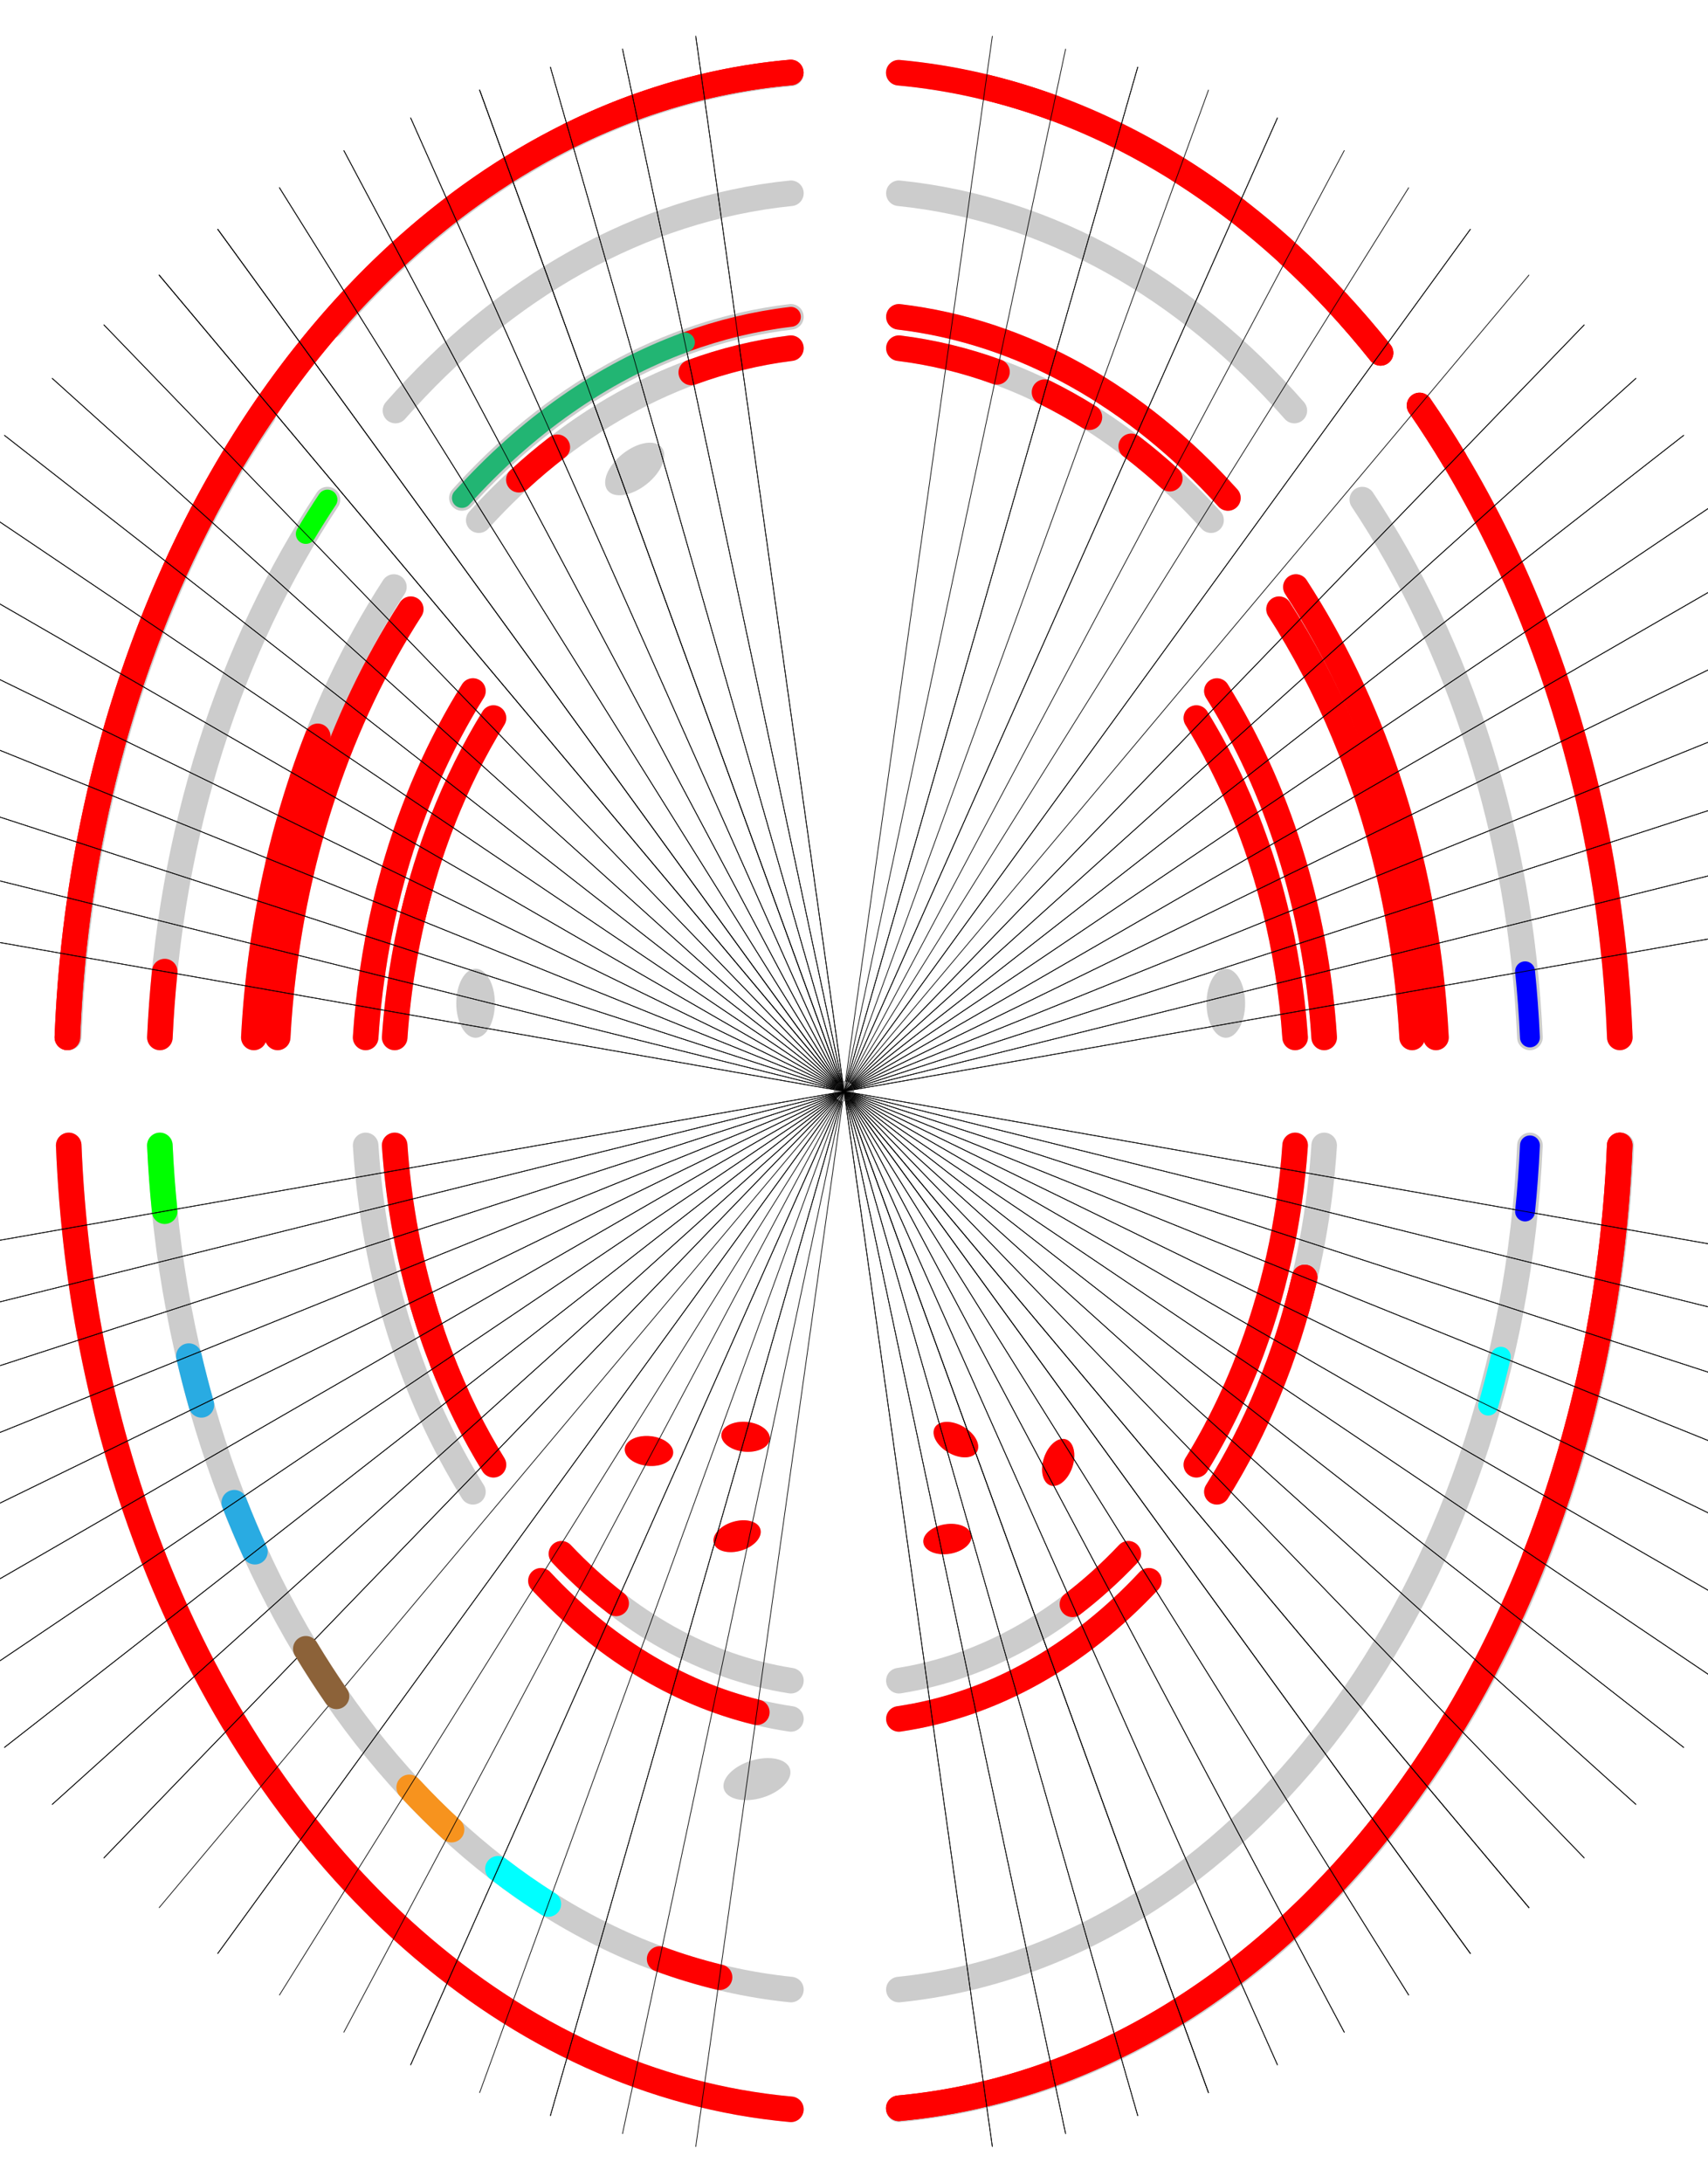 <?xml version="1.0" encoding="UTF-8"?><svg xmlns="http://www.w3.org/2000/svg" viewBox="0 0 601 768"><defs><style>.cls-1,.cls-2,.cls-3,.cls-4,.cls-5,.cls-6,.cls-7,.cls-8,.cls-9,.cls-10,.cls-11,.cls-12,.cls-13,.cls-14,.cls-15{fill:none;}.cls-1,.cls-16,.cls-17{stroke-width:0px;}.cls-2{stroke:#22b573;}.cls-2,.cls-3,.cls-4,.cls-5,.cls-6,.cls-7{stroke-width:7px;}.cls-2,.cls-3,.cls-4,.cls-5,.cls-6,.cls-7,.cls-8,.cls-9,.cls-10,.cls-11,.cls-12,.cls-13,.cls-14{stroke-linecap:round;}.cls-2,.cls-3,.cls-4,.cls-5,.cls-6,.cls-7,.cls-8,.cls-9,.cls-10,.cls-11,.cls-12,.cls-13,.cls-14,.cls-15{stroke-miterlimit:10;}.cls-3,.cls-14{stroke:red;}.cls-4{stroke:#999;}.cls-5,.cls-10{stroke:lime;}.cls-6,.cls-11{stroke:aqua;}.cls-7{stroke:blue;}.cls-8{stroke:#29abe2;}.cls-8,.cls-9,.cls-10,.cls-11,.cls-12,.cls-13,.cls-14{stroke-width:9px;}.cls-9{stroke:#ccc;}.cls-12{stroke:#8c6239;}.cls-13{stroke:#f7931e;}.cls-16{fill:#ccc;}.cls-17{fill:red;}.cls-15{stroke:#000;stroke-width:.25px;}</style></defs><g id="bibs_-_copie_2"><g id="SRC_bibs_-_copie"><path class="cls-9" d="m24.18,365.01c3.33-83.87,28.59-160.12,68.4-219.05"/><path class="cls-9" d="m278.3,25.87c-61.85,5.57-118.04,38.13-161.8,88.77"/><path class="cls-9" d="m570.42,403.01c-7.2,181.16-116.71,326.76-254.12,339.14"/><path class="cls-9" d="m278.3,742.15c-137.41-12.38-246.92-157.98-254.12-339.14"/><path class="cls-9" d="m538.34,403.01c-7.12,157.94-102.32,284.78-222.05,297.01"/><path class="cls-9" d="m538.34,365.01c-3.26-72.25-24.94-137.99-58.98-189.23"/><path class="cls-9" d="m278.3,700.02c-119.72-12.23-214.93-139.06-222.05-297.01"/><path class="cls-9" d="m278.3,68c-53.03,5.42-101.26,33.32-139.15,76.45"/><path class="cls-9" d="m115.23,175.78c-34.04,51.24-55.72,116.98-58.98,189.23"/><path class="cls-9" d="m316.3,68c53.03,5.42,101.26,33.32,139.15,76.45"/><path class="cls-9" d="m316.3,111.48c43.95,5.21,83.95,28.32,115.77,63.73"/><path class="cls-9" d="m138.6,206.54c-28.12,43.28-46.13,98.19-49.29,158.47"/><path class="cls-9" d="m505.28,365.01c-3.15-60.28-21.17-115.19-49.29-158.47"/><path class="cls-9" d="m278.3,111.48c-43.95,5.21-83.95,28.32-115.77,63.73"/><path class="cls-9" d="m97.7,365.01c3.12-57.25,20.21-109.41,46.83-150.66"/><path class="cls-9" d="m496.89,365.01c-3.12-57.25-20.21-109.41-46.83-150.66"/><path class="cls-9" d="m278.3,122.51c-41.64,5.15-79.57,27.05-109.84,60.51"/><path class="cls-9" d="m316.3,122.51c41.64,5.15,79.57,27.05,109.84,60.51"/><path class="cls-9" d="m197.56,546.69c22.64,23.94,50.37,39.91,80.74,44.65"/><path class="cls-9" d="m173.64,515.37c-19.3-31.26-31.85-69.98-34.76-112.36"/><path class="cls-9" d="m455.72,365.01c-2.91-42.38-15.47-81.1-34.76-112.36"/><path class="cls-9" d="m455.72,403.01c-2.91,42.38-15.47,81.1-34.76,112.36"/><path class="cls-9" d="m397.03,546.69c-22.64,23.94-50.37,39.91-80.74,44.65"/><path class="cls-9" d="m173.64,252.65c-19.3,31.26-31.85,69.98-34.76,112.36"/><path class="cls-9" d="m428.19,524.88c21.11-33.75,34.78-75.81,37.75-121.87"/><path class="cls-9" d="m128.66,365.01c2.97-46.06,16.64-88.12,37.75-121.87"/><path class="cls-9" d="m465.94,365.01c-2.97-46.06-16.64-88.12-37.75-121.87"/><path class="cls-9" d="m190.34,556.2c24.54,26.3,54.8,43.72,87.96,48.59"/><path class="cls-9" d="m128.66,403.01c2.97,46.06,16.64,88.12,37.75,121.87"/><path class="cls-9" d="m404.26,556.2c-24.54,26.3-54.8,43.72-87.96,48.59"/><path class="cls-9" d="m569.97,365c-3.34-85.42-29.42-162.94-70.45-222.34"/><path class="cls-9" d="m316.25,25.58c65.6,6.04,124.8,42.46,169.53,98.59"/><ellipse class="cls-16" cx="266.34" cy="625.99" rx="12.15" ry="6.79" transform="translate(-171.28 105.13) rotate(-16.99)"/><ellipse class="cls-16" cx="259.35" cy="540.52" rx="8.55" ry="5.25" transform="translate(-146.61 99.36) rotate(-16.99)"/><ellipse class="cls-16" cx="228.35" cy="510.52" rx="5.25" ry="8.55" transform="translate(-301.86 688.43) rotate(-84.45)"/><ellipse class="cls-16" cx="262.35" cy="505.52" rx="5.25" ry="8.55" transform="translate(-266.17 717.76) rotate(-84.45)"/><ellipse class="cls-16" cx="333.35" cy="541.52" rx="8.55" ry="5.25" transform="translate(-80.51 58.73) rotate(-8.99)"/><ellipse class="cls-16" cx="336.35" cy="506.52" rx="5.25" ry="8.55" transform="translate(-270.48 544.55) rotate(-60)"/><ellipse class="cls-16" cx="372.35" cy="514.52" rx="8.55" ry="5.25" transform="translate(-233.66 704.6) rotate(-71.52)"/><path class="cls-16" d="m431.34,340.84c3.75,0,6.79,5.44,6.79,12.15,0,6.71-3.04,12.15-6.79,12.15-3.75,0-6.79-5.44-6.79-12.15s3.04-12.15,6.79-12.15Z"/><path class="cls-16" d="m167.34,340.84c3.75,0,6.79,5.44,6.79,12.15,0,6.71-3.04,12.15-6.79,12.15-3.75,0-6.79-5.44-6.79-12.15s3.04-12.15,6.79-12.15Z"/><ellipse class="cls-16" cx="223.34" cy="164.99" rx="12.15" ry="6.79" transform="translate(-54.15 175.21) rotate(-38.56)"/></g><g id="SPOTS"><g id="BD-S-EU-J"><path class="cls-14" d="m397.03,546.69c-6.19,6.55-12.77,12.5-19.68,17.79"/><path class="cls-14" d="m155.73,479.28c5.03,12.85,11.03,24.95,17.9,36.08"/><path class="cls-14" d="m197.56,546.69c6.06,6.41,12.49,12.24,19.24,17.45"/></g><path id="BD-S-JP-J" class="cls-14" d="m138.87,403.01c1.28,18.69,4.46,36.67,9.25,53.61"/><path id="BD-O-EU-J" class="cls-14" d="m155.73,479.28c1.51,3.85,3.11,7.63,4.79,11.34"/><path id="BD-O-M-J" class="cls-14" d="m148.12,456.61c1.08,3.83,2.25,7.6,3.5,11.32"/><path id="BD-S-US-J" class="cls-14" d="m148.12,456.61c2.2,7.79,4.75,15.35,7.61,22.67"/><path id="PARIS" class="cls-14" d="m404.26,556.2c-24.54,26.3-54.8,43.72-87.96,48.59"/><path id="ARCHI" class="cls-14" d="m459.08,449.48c-6.54,27.87-17.13,53.4-30.89,75.4"/><path id="ARCHI-J" class="cls-14" d="m459.08,449.48c-.95,4.07-2,8.08-3.13,12.04"/><path id="BD-S-US" class="cls-14" d="m148.13,311.39c-4.8,16.94-7.97,34.92-9.25,53.62"/><path id="_920" class="cls-14" d="m278.3,742.15c-97.95-8.82-181.72-85.36-224.36-194.2"/><path id="BD-S-MD" class="cls-14" d="m131,342.61c-1.06,7.34-1.85,14.81-2.34,22.4"/><path id="BJ-O-MD" class="cls-14" d="m132.97,330.7c-.74,3.93-1.39,7.9-1.97,11.91"/><path id="BD-O-JP" class="cls-14" d="m138.57,306.73c-2.2,7.79-4.06,15.8-5.59,23.98"/><path id="GEO-CARTE" class="cls-14" d="m114.06,278.38c-3.09,9.22-5.8,18.71-8.08,28.45"/><path id="GEO-VOY" class="cls-14" d="m144.53,214.35c-12.37,19.18-22.67,40.72-30.47,64.03"/><path id="MMA" class="cls-14" d="m105.99,306.83c-1.09,4.66-2.09,9.37-2.99,14.14"/><path id="BD-HUMOUR" class="cls-14" d="m420.96,252.65c2.6,4.22,5.07,8.58,7.42,13.05"/><path id="BD-ERO" class="cls-14" d="m428.38,265.7c1.94,3.69,3.78,7.47,5.54,11.32"/><g id="BD-O-EU"><path class="cls-14" d="m455.72,403.01c-1.88,27.41-7.82,53.27-16.99,76.59"/><path class="cls-14" d="m433.92,277.03c11.92,26.16,19.61,56.03,21.8,87.98"/></g><path id="DANSE" class="cls-10" d="m56.25,403.01c.35,7.79.92,15.51,1.7,23.14"/><path id="ARCHEO" class="cls-14" d="m103,320.97c-2.68,14.26-4.48,28.97-5.3,44.04"/><path id="BD-O-US" class="cls-14" d="m155.74,288.72c-4.23,10.81-7.76,22.16-10.52,33.96"/><g id="BD-S-JP"><path class="cls-14" d="m173.64,252.65c-6.87,11.13-12.87,23.22-17.9,36.07"/><path class="cls-14" d="m166.41,243.13c-11.79,18.85-21.26,40.3-27.84,63.59"/></g><path class="cls-14" d="m23.7,365C30.78,183.51,140.56,37.63,278.25,25.5"/><path class="cls-14" d="m316.25,741.78c137.13-12.63,246.38-157.95,253.69-338.78"/><g id="PLEIADE"><path class="cls-14" d="m278.3,122.51c-12.03,1.49-23.75,4.38-35.06,8.54"/><path class="cls-14" d="m316.3,122.51c11.83,1.46,23.37,4.28,34.51,8.33"/><path class="cls-14" d="m383.33,146.8c-5.15-3.22-10.41-6.16-15.79-8.81"/></g><g id="_011"><path id="_011-2" class="cls-14" d="m24.18,403.01c2.07,52.02,12.58,101.1,29.76,144.94"/><path class="cls-14" d="m71.22,180.7c-27.69,52.93-44.86,116.1-47.52,184.3"/></g><path id="_020" class="cls-14" d="m71.22,180.7c-3.32,6.35-6.49,12.84-9.5,19.48"/><path id="_030" class="cls-14" d="m140.29,89.27c-26.99,24.78-50.42,55.78-69.07,91.43"/><path id="_040" class="cls-14" d="m200.53,47.58c-21.5,10.62-41.71,24.68-60.24,41.69"/><path id="_060" class="cls-14" d="m223.41,37.78c-7.77,2.84-15.4,6.11-22.88,9.8"/><path id="_070" class="cls-14" d="m247.33,30.56c-16.14,3.87-31.78,9.61-46.79,17.02"/><g id="_100"><path class="cls-14" d="m278.25,25.5c-10.48.92-20.8,2.63-30.92,5.06"/><path class="cls-14" d="m316.25,25.58c18.69,1.72,36.85,5.92,54.32,12.33"/></g><path id="_200" class="cls-14" d="m435.07,73.89c-26.87-20.71-56.68-35.57-88.41-43.24"/><path id="_300" class="cls-14" d="m414.98,59.85c19.97,12.57,38.59,28.23,55.51,46.51"/><path id="_400" class="cls-14" d="m485.78,124.16c-10.03-12.59-20.8-24.18-32.2-34.66"/><g id="_500"><path class="cls-14" d="m499.5,142.67c4.24,6.14,8.31,12.47,12.22,18.98"/><path class="cls-14" d="m470.49,106.36c5.27,5.69,10.37,11.62,15.3,17.8"/></g><path id="_600-700" class="cls-14" d="m499.5,142.67c4.24,6.14,8.31,12.47,12.22,18.98"/><path id="_800" class="cls-14" d="m511.72,161.65c10.87,18.1,20.44,37.61,28.53,58.28"/><g id="_840"><path id="_840-2" class="cls-14" d="m540.25,219.93c17.18,43.88,27.68,93,29.72,145.07"/><path class="cls-14" d="m569.94,403c-1.21,29.97-5.24,58.96-11.71,86.54"/></g><path id="_850" class="cls-14" d="m558.23,489.54c-4.77,20.3-10.87,39.82-18.17,58.4"/><path id="_900" class="cls-14" d="m522.3,586.87c-18.63,35.55-42.01,66.48-68.95,91.2"/><path id="_940" class="cls-14" d="m470.25,661.26c-35.01,37.74-77.29,64.29-123.68,75.48"/><path id="_950" class="cls-14" d="m346.57,736.73c-9.93,2.4-20.05,4.1-30.32,5.05"/><path id="ANIMATION-_-JV" class="cls-14" d="m411.63,168.42c-4.4-4.03-8.93-7.82-13.58-11.38"/><path id="ANTHO" class="cls-14" d="m428.39,502.3c-2.35,4.48-4.82,8.84-7.43,13.06"/><path id="PATRIM" class="cls-14" d="m438.74,479.6c-3.09,7.87-6.55,15.45-10.35,22.7"/><g id="PHOTO"><path class="cls-14" d="m57.96,341.85c-.77,7.64-1.35,15.36-1.7,23.16"/><path class="cls-14" d="m97.98,303.59c-4.59,19.63-7.55,40.19-8.66,61.42"/></g><path id="GRAPHISME" class="cls-14" d="m111.8,259.08c-1.91,4.88-3.71,9.83-5.4,14.87"/><path id="ESTAMPES" class="cls-14" d="m106.39,273.95c-3.22,9.61-6.04,19.49-8.42,29.64"/><path id="DICO" class="cls-14" d="m196.1,157.37c-4.63,3.57-9.14,7.38-13.53,11.42"/><path id="PEINTURE" class="cls-14" d="m316.3,111.48c43.95,5.21,83.95,28.32,115.77,63.73"/><path id="BD-AUTEURS" class="cls-14" d="m488.57,306.6c2.17,9.23,3.95,18.67,5.34,28.3"/><g id="MODE-ET-DESIGN"><path class="cls-8" d="m66.45,477.15c1.35,5.79,2.83,11.5,4.42,17.14"/><path class="cls-8" d="m82.43,528.73c2.29,5.85,4.71,11.6,7.27,17.23"/></g><path id="BD-ETUDE" class="cls-14" d="m496.89,365.01c-.56-10.21-1.56-20.25-2.98-30.1"/><g id="BD-S-EU"><path id="BD-S-EU-2" class="cls-14" d="m465.94,365.01c-2.97-46.06-16.64-88.12-37.75-121.87"/><path class="cls-14" d="m450.06,214.35c17.23,26.7,30.46,57.99,38.51,92.26"/></g><path id="EXPO-BNF" class="cls-14" d="m488.12,273.66c9.5,28.26,15.47,59.03,17.16,91.35"/><path id="BNF" class="cls-14" d="m455.99,206.54c13.04,20.08,23.91,42.66,32.13,67.12"/><ellipse class="cls-17" cx="259.35" cy="540.52" rx="8.55" ry="5.25" transform="translate(-146.61 99.36) rotate(-16.99)"/><ellipse class="cls-17" cx="228.35" cy="510.52" rx="5.25" ry="8.55" transform="translate(-301.86 688.43) rotate(-84.45)"/><ellipse class="cls-17" cx="262.35" cy="505.52" rx="5.25" ry="8.55" transform="translate(-266.17 717.76) rotate(-84.45)"/><ellipse class="cls-17" cx="333.35" cy="541.52" rx="8.55" ry="5.25" transform="translate(-80.51 58.73) rotate(-8.99)"/><ellipse class="cls-17" cx="336.35" cy="506.52" rx="5.25" ry="8.55" transform="translate(-270.48 544.55) rotate(-60)"/><ellipse class="cls-17" cx="372.35" cy="514.52" rx="8.55" ry="5.25" transform="translate(-233.66 704.6) rotate(-71.52)"/><g id="MUSIQUE"><path class="cls-14" d="m232.11,689.28c6.91,2.54,13.94,4.68,21.08,6.41"/><path class="cls-14" d="m266.3,602.45c-28.46-6.91-54.42-23.16-75.96-46.25"/></g><path id="MDCTSJ" class="cls-13" d="m143.98,628.88c4.82,5.2,9.79,10.16,14.91,14.87"/><path id="OPERA" class="cls-11" d="m175.22,657.52c5.76,4.44,11.67,8.57,17.72,12.39"/></g></g><g id="splits"><g id="Calque_8"><line class="cls-15" x1="244.81" y1="12.65" x2="349.19" y2="755.35"/><line class="cls-15" x1="219.03" y1="17.19" x2="374.97" y2="750.81"/><line class="cls-15" x1="193.64" y1="23.53" x2="400.36" y2="744.47"/><line class="cls-15" x1="168.74" y1="31.62" x2="425.26" y2="736.38"/><line class="cls-15" x1="144.47" y1="41.42" x2="449.53" y2="726.58"/><line class="cls-15" x1="120.95" y1="52.89" x2="473.05" y2="715.11"/><line class="cls-15" x1="98.28" y1="65.98" x2="495.72" y2="702.02"/><line class="cls-15" x1="76.58" y1="80.62" x2="517.42" y2="687.38"/><line class="cls-15" x1="55.95" y1="96.73" x2="538.05" y2="671.27"/><line class="cls-15" x1="36.5" y1="114.25" x2="557.5" y2="653.75"/><line class="cls-15" x1="18.32" y1="133.08" x2="575.68" y2="634.92"/><line class="cls-15" x1="1.5" y1="153.13" x2="592.5" y2="614.87"/><line class="cls-15" x1="-13.89" y1="174.3" x2="607.89" y2="593.7"/><line class="cls-15" x1="-27.76" y1="196.5" x2="621.76" y2="571.5"/><line class="cls-15" x1="-40.05" y1="219.61" x2="634.05" y2="548.39"/><line class="cls-15" x1="-50.69" y1="243.52" x2="644.69" y2="524.48"/><line class="cls-15" x1="-59.65" y1="268.12" x2="653.65" y2="499.88"/><line class="cls-15" x1="-66.86" y1="293.28" x2="660.86" y2="474.72"/><line class="cls-15" x1="-72.3" y1="318.88" x2="666.3" y2="449.12"/><line class="cls-15" x1="-72.3" y1="449.12" x2="666.3" y2="318.88"/><line class="cls-15" x1="-66.86" y1="474.72" x2="660.86" y2="293.28"/><line class="cls-15" x1="-59.65" y1="499.88" x2="653.65" y2="268.12"/><line class="cls-15" x1="-50.69" y1="524.48" x2="644.69" y2="243.52"/><line class="cls-15" x1="-40.05" y1="548.39" x2="634.05" y2="219.61"/><line class="cls-15" x1="-27.76" y1="571.5" x2="621.76" y2="196.5"/><line class="cls-15" x1="-13.89" y1="593.7" x2="607.89" y2="174.3"/><line class="cls-15" x1="1.5" y1="614.87" x2="592.5" y2="153.13"/><line class="cls-15" x1="18.32" y1="634.92" x2="575.68" y2="133.08"/><line class="cls-15" x1="36.5" y1="653.75" x2="557.5" y2="114.25"/><line class="cls-15" x1="55.95" y1="671.27" x2="538.05" y2="96.73"/><line class="cls-15" x1="76.58" y1="687.38" x2="517.42" y2="80.62"/><line class="cls-15" x1="98.28" y1="702.02" x2="495.72" y2="65.98"/><line class="cls-15" x1="120.95" y1="715.11" x2="473.05" y2="52.89"/><line class="cls-15" x1="144.47" y1="726.58" x2="449.53" y2="41.42"/><line class="cls-15" x1="168.74" y1="736.38" x2="425.26" y2="31.62"/><line class="cls-15" x1="193.64" y1="744.47" x2="400.36" y2="23.53"/><line class="cls-15" x1="219.03" y1="750.81" x2="374.97" y2="17.19"/><line class="cls-15" x1="244.81" y1="755.35" x2="349.19" y2="12.65"/><line class="cls-15" x1="168.74" y1="31.62" x2="425.26" y2="736.38"/><line class="cls-1" x1="449.53" y1="726.58" x2="377.35" y2="564.48"/><line class="cls-15" x1="76.58" y1="80.62" x2="517.42" y2="687.38"/><line class="cls-15" x1="55.95" y1="96.73" x2="538.05" y2="671.27"/><line class="cls-1" x1="428.39" y1="502.3" x2="71.22" y2="180.7"/><line class="cls-1" x1="71.22" y1="180.7" x2="18.32" y2="133.08"/><line class="cls-1" x1="438.74" y1="479.6" x2="155.74" y2="288.72"/><g id="ARCHI-2"><path class="cls-1" d="m455.95,461.53c-6.58,23.2-16.01,44.57-27.76,63.35"/></g><line class="cls-1" x1="557.5" y1="653.75" x2="107.6" y2="187.87"/><line class="cls-1" x1="107.6" y1="187.87" x2="36.5" y2="114.25"/><path id="DESSIN-PRESSE" class="cls-5" d="m115.23,175.78c-2.62,3.94-5.16,7.98-7.63,12.09"/><path class="cls-1" d="m107.6,187.87c-26.16,43.55-43.8,96.31-49.64,153.98"/><path class="cls-7" d="m538.34,403.01c-.35,7.83-.93,15.58-1.71,23.25"/><line class="cls-1" x1="666.3" y1="449.12" x2="536.64" y2="426.25"/><line class="cls-1" x1="536.64" y1="426.25" x2="57.96" y2="341.85"/><line class="cls-1" x1="57.96" y1="341.85" x2="-72.3" y2="318.88"/><line class="cls-1" x1="297" y1="384" x2="493.91" y2="334.91"/><line class="cls-1" x1="660.86" y1="293.28" x2="493.91" y2="334.91"/><line class="cls-1" x1="297" y1="384" x2="-66.86" y2="474.72"/><line class="cls-1" x1="488.57" y1="306.6" x2="297" y2="384"/><line class="cls-1" x1="644.69" y1="243.52" x2="488.57" y2="306.6"/><line class="cls-1" x1="634.05" y1="219.61" x2="148.12" y2="456.61"/><line class="cls-1" x1="53.94" y1="547.95" x2="-13.89" y2="593.7"/><line class="cls-1" x1="428.38" y1="265.7" x2="18.32" y2="634.92"/><line class="cls-1" x1="575.68" y1="133.08" x2="428.38" y2="265.7"/><line class="cls-15" x1="36.5" y1="653.75" x2="557.5" y2="114.25"/><line class="cls-1" x1="592.5" y1="153.13" x2="433.92" y2="277.03"/><line class="cls-1" x1="433.92" y1="277.03" x2="160.53" y2="490.62"/><line class="cls-1" x1="57.95" y1="426.15" x2="-72.3" y2="449.12"/><line class="cls-1" x1="653.65" y1="268.12" x2="531.72" y2="307.74"/><line class="cls-1" x1="531.72" y1="307.74" x2="-59.65" y2="499.88"/><path class="cls-1" d="m531.72,307.74c2.09,11.12,3.74,22.47,4.91,34.01"/><path class="cls-1" d="m479.37,175.78c24.79,37.32,43.02,82.34,52.35,131.96"/><path class="cls-7" d="m536.63,341.75c.78,7.67,1.36,15.43,1.71,23.26"/><line class="cls-1" x1="536.63" y1="341.75" x2="57.95" y2="426.15"/><line class="cls-1" x1="666.3" y1="318.88" x2="536.63" y2="341.75"/><line class="cls-1" x1="66.45" y1="477.15" x2="297" y2="384"/><line class="cls-1" x1="66.45" y1="477.15" x2="-50.69" y2="524.48"/><line class="cls-1" x1="70.88" y1="494.29" x2="-40.05" y2="548.39"/><line class="cls-1" x1="70.88" y1="494.29" x2="148.12" y2="456.61"/><line class="cls-1" x1="155.73" y1="479.28" x2="82.43" y2="528.73"/><line class="cls-1" x1="53.94" y1="547.95" x2="82.43" y2="528.73"/><line class="cls-1" x1="89.7" y1="545.96" x2="160.53" y2="490.62"/><line class="cls-1" x1="89.7" y1="545.96" x2="1.5" y2="614.87"/><path class="cls-1" d="m57.95,426.15c1.77,17.49,4.65,34.53,8.5,51"/><path class="cls-1" d="m70.88,494.29c3.35,11.83,7.2,23.33,11.56,34.44"/><line class="cls-1" x1="216.8" y1="564.13" x2="175.22" y2="657.52"/><line class="cls-1" x1="175.22" y1="657.52" x2="144.47" y2="726.58"/><path class="cls-1" d="m278.3,700.02c-8.5-.87-16.87-2.33-25.1-4.33"/><line class="cls-1" x1="211.95" y1="680.6" x2="193.64" y2="744.47"/><line class="cls-1" x1="297" y1="384" x2="211.95" y2="680.6"/><line class="cls-1" x1="244.81" y1="755.35" x2="253.2" y2="695.69"/><line class="cls-1" x1="297" y1="384" x2="55.95" y2="671.27"/><line class="cls-1" x1="485.79" y1="124.16" x2="297" y2="384"/><line class="cls-1" x1="297" y1="384" x2="76.58" y2="687.38"/><line class="cls-1" x1="346.66" y1="30.65" x2="297" y2="384"/><line class="cls-1" x1="349.19" y1="12.65" x2="346.66" y2="30.65"/><line class="cls-1" x1="253.2" y1="695.69" x2="297" y2="384"/><line class="cls-1" x1="621.76" y1="196.5" x2="488.12" y2="273.66"/><line class="cls-1" x1="488.12" y1="273.66" x2="151.62" y2="467.94"/><line class="cls-1" x1="151.62" y1="467.94" x2="-27.76" y2="571.5"/><line class="cls-1" x1="653.65" y1="499.88" x2="132.97" y2="330.7"/><line class="cls-1" x1="145.22" y1="322.68" x2="105.99" y2="306.83"/><line class="cls-1" x1="97.98" y1="303.59" x2="105.99" y2="306.83"/><line class="cls-1" x1="97.98" y1="303.59" x2="-50.69" y2="243.52"/><line class="cls-1" x1="621.76" y1="571.5" x2="114.06" y2="278.38"/><line class="cls-1" x1="155.74" y1="288.72" x2="111.8" y2="259.08"/><line class="cls-1" x1="111.8" y1="259.08" x2="-13.89" y2="174.3"/><line class="cls-1" x1="106.39" y1="273.95" x2="114.06" y2="278.38"/><line class="cls-1" x1="106.39" y1="273.95" x2="-27.76" y2="196.5"/><line class="cls-1" x1="103" y1="320.97" x2="-59.65" y2="268.12"/><line class="cls-1" x1="103" y1="320.97" x2="132.97" y2="330.7"/><line class="cls-1" x1="660.86" y1="474.72" x2="131" y2="342.61"/><line class="cls-1" x1="131" y1="342.61" x2="-66.86" y2="293.28"/><line class="cls-1" x1="138.57" y1="306.73" x2="148.13" y2="311.39"/><line class="cls-1" x1="138.57" y1="306.73" x2="-40.05" y2="219.61"/><line class="cls-1" x1="297" y1="384" x2="243.23" y2="131.05"/><line class="cls-1" x1="297" y1="384" x2="374.97" y2="750.81"/><line class="cls-1" x1="297" y1="384" x2="297" y2="384"/><line class="cls-1" x1="244.81" y1="12.65" x2="247.33" y2="30.56"/><line class="cls-1" x1="644.69" y1="524.48" x2="558.23" y2="489.54"/><line class="cls-1" x1="634.05" y1="548.39" x2="523.66" y2="494.55"/><line class="cls-1" x1="523.66" y1="494.55" x2="148.13" y2="311.39"/><path class="cls-6" d="m528.1,477.37c-1.36,5.8-2.84,11.52-4.45,17.18"/><line class="cls-1" x1="558.23" y1="489.54" x2="528.1" y2="477.37"/><line class="cls-1" x1="528.1" y1="477.37" x2="145.22" y2="322.68"/><path class="cls-1" d="m512.03,529.04c-37.35,95.13-110.29,162.24-195.74,170.97"/><line class="cls-1" x1="438.74" y1="479.6" x2="512.03" y2="529.04"/><line class="cls-1" x1="540.05" y1="547.94" x2="512.03" y2="529.04"/><line class="cls-1" x1="607.89" y1="593.7" x2="540.05" y2="547.94"/><line class="cls-1" x1="470.25" y1="661.26" x2="495.72" y2="702.02"/><line class="cls-1" x1="470.25" y1="661.26" x2="98.28" y2="65.98"/><line class="cls-1" x1="346.57" y1="736.73" x2="349.19" y2="755.35"/><line class="cls-1" x1="346.57" y1="736.73" x2="247.33" y2="30.56"/><line class="cls-1" x1="193.64" y1="23.53" x2="200.53" y2="47.58"/><line class="cls-1" x1="400.36" y1="744.47" x2="200.53" y2="47.58"/><line class="cls-1" x1="120.95" y1="52.89" x2="140.29" y2="89.27"/><line class="cls-1" x1="140.29" y1="89.27" x2="182.57" y2="168.79"/><line class="cls-1" x1="182.57" y1="168.79" x2="297" y2="384"/><line class="cls-1" x1="297" y1="384" x2="297" y2="384"/><line class="cls-1" x1="196.1" y1="157.37" x2="297" y2="384"/><line class="cls-1" x1="144.47" y1="41.42" x2="196.1" y2="157.37"/><line class="cls-1" x1="297" y1="384" x2="449.53" y2="726.58"/><line class="cls-4" x1="297" y1="384" x2="297" y2="384"/><line class="cls-1" x1="297" y1="384" x2="411.63" y2="168.42"/><line class="cls-4" x1="297" y1="384" x2="297" y2="384"/><line class="cls-1" x1="297" y1="384" x2="120.95" y2="715.11"/><line class="cls-4" x1="297" y1="384" x2="297" y2="384"/><line class="cls-1" x1="297" y1="384" x2="168.74" y2="736.38"/><line class="cls-1" x1="383.33" y1="146.8" x2="297" y2="384"/><line class="cls-1" x1="383.33" y1="146.8" x2="414.98" y2="59.85"/><line class="cls-1" x1="414.98" y1="59.85" x2="425.26" y2="31.62"/><line class="cls-4" x1="297" y1="384" x2="297" y2="384"/><line class="cls-4" x1="297" y1="384" x2="297" y2="384"/><line class="cls-4" x1="297" y1="384" x2="297" y2="384"/><line class="cls-4" x1="297" y1="384" x2="297" y2="384"/><line class="cls-1" x1="297" y1="384" x2="219.03" y2="750.81"/><line class="cls-1" x1="350.81" y1="130.85" x2="297" y2="384"/><line class="cls-1" x1="374.97" y1="17.19" x2="350.81" y2="130.85"/><line class="cls-4" x1="297" y1="384" x2="297" y2="384"/><line class="cls-4" x1="297" y1="384" x2="297" y2="384"/><line class="cls-1" x1="400.36" y1="23.53" x2="367.54" y2="137.99"/><line class="cls-1" x1="367.54" y1="137.99" x2="297" y2="384"/><line class="cls-4" x1="297" y1="384" x2="297" y2="384"/><line class="cls-4" x1="297" y1="384" x2="297" y2="384"/><line class="cls-1" x1="297" y1="384" x2="144.47" y2="726.58"/><line class="cls-4" x1="297" y1="384" x2="297" y2="384"/><line class="cls-1" x1="297" y1="384" x2="398.05" y2="157.03"/><line class="cls-1" x1="61.72" y1="200.18" x2="1.5" y2="153.13"/><line class="cls-1" x1="219.03" y1="17.19" x2="223.41" y2="37.78"/><path id="LIVRE" class="cls-3" d="m278.3,111.48c-12.81,1.52-25.28,4.57-37.31,8.99"/><path id="LIVRES-J" class="cls-2" d="m240.99,120.47c-29.26,10.75-55.91,29.65-78.46,54.74"/><line class="cls-1" x1="240.99" y1="120.47" x2="243.23" y2="131.05"/><line class="cls-1" x1="223.41" y1="37.78" x2="240.99" y2="120.47"/><line class="cls-1" x1="485.78" y1="124.16" x2="76.58" y2="687.38"/><line class="cls-1" x1="453.59" y1="89.5" x2="120.95" y2="715.11"/><line class="cls-1" x1="370.57" y1="37.9" x2="219.03" y2="750.81"/><line class="cls-1" x1="374.97" y1="17.19" x2="370.57" y2="37.9"/><line class="cls-1" x1="297" y1="384" x2="435.07" y2="73.89"/><line class="cls-1" x1="297" y1="384" x2="144.47" y2="726.58"/><line class="cls-1" x1="297" y1="384" x2="244.81" y2="755.35"/><line class="cls-1" x1="346.66" y1="30.65" x2="297" y2="384"/><line class="cls-1" x1="349.19" y1="12.65" x2="346.66" y2="30.65"/><line class="cls-1" x1="499.5" y1="142.67" x2="55.95" y2="671.27"/><line class="cls-1" x1="538.05" y1="96.73" x2="499.5" y2="142.67"/><line class="cls-1" x1="557.5" y1="114.25" x2="511.72" y2="161.65"/><line class="cls-1" x1="511.72" y1="161.65" x2="36.5" y2="653.75"/><line class="cls-1" x1="607.89" y1="174.3" x2="540.25" y2="219.93"/><line class="cls-1" x1="540.25" y1="219.93" x2="155.73" y2="479.28"/><line class="cls-1" x1="538.05" y1="96.73" x2="499.5" y2="142.67"/><line class="cls-1" x1="495.72" y1="65.98" x2="470.49" y2="106.36"/><line class="cls-1" x1="470.49" y1="106.36" x2="98.28" y2="702.02"/><line class="cls-1" x1="575.68" y1="634.92" x2="522.3" y2="586.87"/><line class="cls-1" x1="428.39" y1="502.3" x2="522.3" y2="586.87"/><line class="cls-1" x1="453.36" y1="678.07" x2="297" y2="384"/><line class="cls-1" x1="453.36" y1="678.07" x2="473.05" y2="715.11"/><line class="cls-1" x1="517.42" y1="80.62" x2="485.78" y2="124.16"/><line class="cls-1" x1="485.78" y1="124.16" x2="297" y2="384"/><line class="cls-1" x1="297" y1="384" x2="76.58" y2="687.38"/><line class="cls-1" x1="297" y1="384" x2="499.51" y2="142.66"/><line class="cls-1" x1="538.05" y1="96.73" x2="499.51" y2="142.66"/><line class="cls-1" x1="297" y1="384" x2="55.95" y2="671.27"/><line class="cls-15" x1="244.81" y1="12.65" x2="349.19" y2="755.35"/><line class="cls-15" x1="219.03" y1="17.19" x2="374.97" y2="750.81"/><line class="cls-15" x1="193.64" y1="23.53" x2="400.36" y2="744.47"/><line class="cls-15" x1="168.74" y1="31.62" x2="425.26" y2="736.38"/><line class="cls-15" x1="144.47" y1="41.42" x2="449.53" y2="726.58"/><line class="cls-15" x1="120.95" y1="52.89" x2="473.05" y2="715.11"/><line class="cls-15" x1="98.28" y1="65.98" x2="495.72" y2="702.02"/><line class="cls-15" x1="76.58" y1="80.62" x2="517.42" y2="687.38"/><line class="cls-15" x1="55.95" y1="96.73" x2="538.05" y2="671.27"/><line class="cls-15" x1="36.5" y1="114.25" x2="557.5" y2="653.75"/><line class="cls-15" x1="18.32" y1="133.08" x2="575.68" y2="634.92"/><line class="cls-15" x1="1.5" y1="153.13" x2="592.5" y2="614.87"/><line class="cls-15" x1="-13.89" y1="174.3" x2="607.89" y2="593.7"/><line class="cls-15" x1="-27.76" y1="196.5" x2="621.76" y2="571.5"/><line class="cls-15" x1="-40.05" y1="219.61" x2="634.05" y2="548.39"/><line class="cls-15" x1="-50.69" y1="243.52" x2="644.69" y2="524.48"/><line class="cls-15" x1="-59.65" y1="268.12" x2="653.65" y2="499.88"/><line class="cls-15" x1="-66.86" y1="293.28" x2="660.86" y2="474.72"/><line class="cls-15" x1="-72.3" y1="318.88" x2="666.3" y2="449.12"/><line class="cls-15" x1="-72.3" y1="449.12" x2="666.3" y2="318.88"/><line class="cls-15" x1="-66.86" y1="474.72" x2="660.86" y2="293.28"/><line class="cls-15" x1="-59.65" y1="499.88" x2="653.65" y2="268.12"/><line class="cls-15" x1="-50.69" y1="524.48" x2="644.69" y2="243.52"/><line class="cls-15" x1="-40.05" y1="548.39" x2="634.05" y2="219.61"/><line class="cls-15" x1="-27.76" y1="571.5" x2="621.76" y2="196.5"/><line class="cls-15" x1="-13.89" y1="593.7" x2="607.89" y2="174.3"/><line class="cls-15" x1="1.5" y1="614.87" x2="592.5" y2="153.13"/><line class="cls-15" x1="18.32" y1="634.92" x2="575.68" y2="133.08"/><line class="cls-15" x1="76.58" y1="687.38" x2="517.42" y2="80.62"/><path class="cls-1" d="m158.89,643.74c5.29,4.87,10.74,9.47,16.33,13.78"/><line class="cls-1" x1="107.61" y1="580.12" x2="297" y2="384"/><line class="cls-1" x1="557.5" y1="114.25" x2="297" y2="384"/><line class="cls-1" x1="107.61" y1="580.12" x2="36.5" y2="653.75"/><line class="cls-1" x1="118.4" y1="596.85" x2="55.95" y2="671.27"/><line class="cls-1" x1="538.05" y1="96.73" x2="297" y2="384"/><line class="cls-1" x1="297" y1="384" x2="118.4" y2="596.85"/><path class="cls-1" d="m89.7,545.96c5.41,11.92,11.39,23.32,17.91,34.16"/><path class="cls-1" d="m118.4,596.85c7.92,11.47,16.47,22.18,25.59,32.03"/><path class="cls-12" d="m107.61,580.12c3.45,5.74,7.05,11.32,10.79,16.73"/><line class="cls-1" x1="495.72" y1="65.98" x2="297" y2="384"/><line class="cls-1" x1="143.98" y1="628.88" x2="98.28" y2="702.02"/><line class="cls-1" x1="143.98" y1="628.88" x2="297" y2="384"/><line class="cls-1" x1="158.89" y1="643.74" x2="120.95" y2="715.11"/><line class="cls-1" x1="158.89" y1="643.74" x2="297" y2="384"/><line class="cls-1" x1="473.05" y1="52.89" x2="297" y2="384"/><line class="cls-15" x1="144.47" y1="726.58" x2="449.53" y2="41.42"/><path class="cls-1" d="m192.94,669.9c6.2,3.91,12.54,7.48,19.01,10.69"/><line class="cls-1" x1="425.26" y1="31.62" x2="192.94" y2="669.9"/><line class="cls-1" x1="192.94" y1="669.9" x2="168.74" y2="736.38"/><line class="cls-15" x1="193.64" y1="744.47" x2="400.36" y2="23.53"/><path class="cls-1" d="m232.11,689.28c-6.85-2.51-13.57-5.41-20.16-8.68"/><line class="cls-1" x1="232.11" y1="689.28" x2="219.03" y2="750.81"/><line class="cls-1" x1="374.97" y1="17.19" x2="232.11" y2="689.28"/><line class="cls-1" x1="349.19" y1="12.65" x2="266.3" y2="602.45"/><line class="cls-1" x1="266.3" y1="602.45" x2="244.81" y2="755.35"/></g></g></svg>